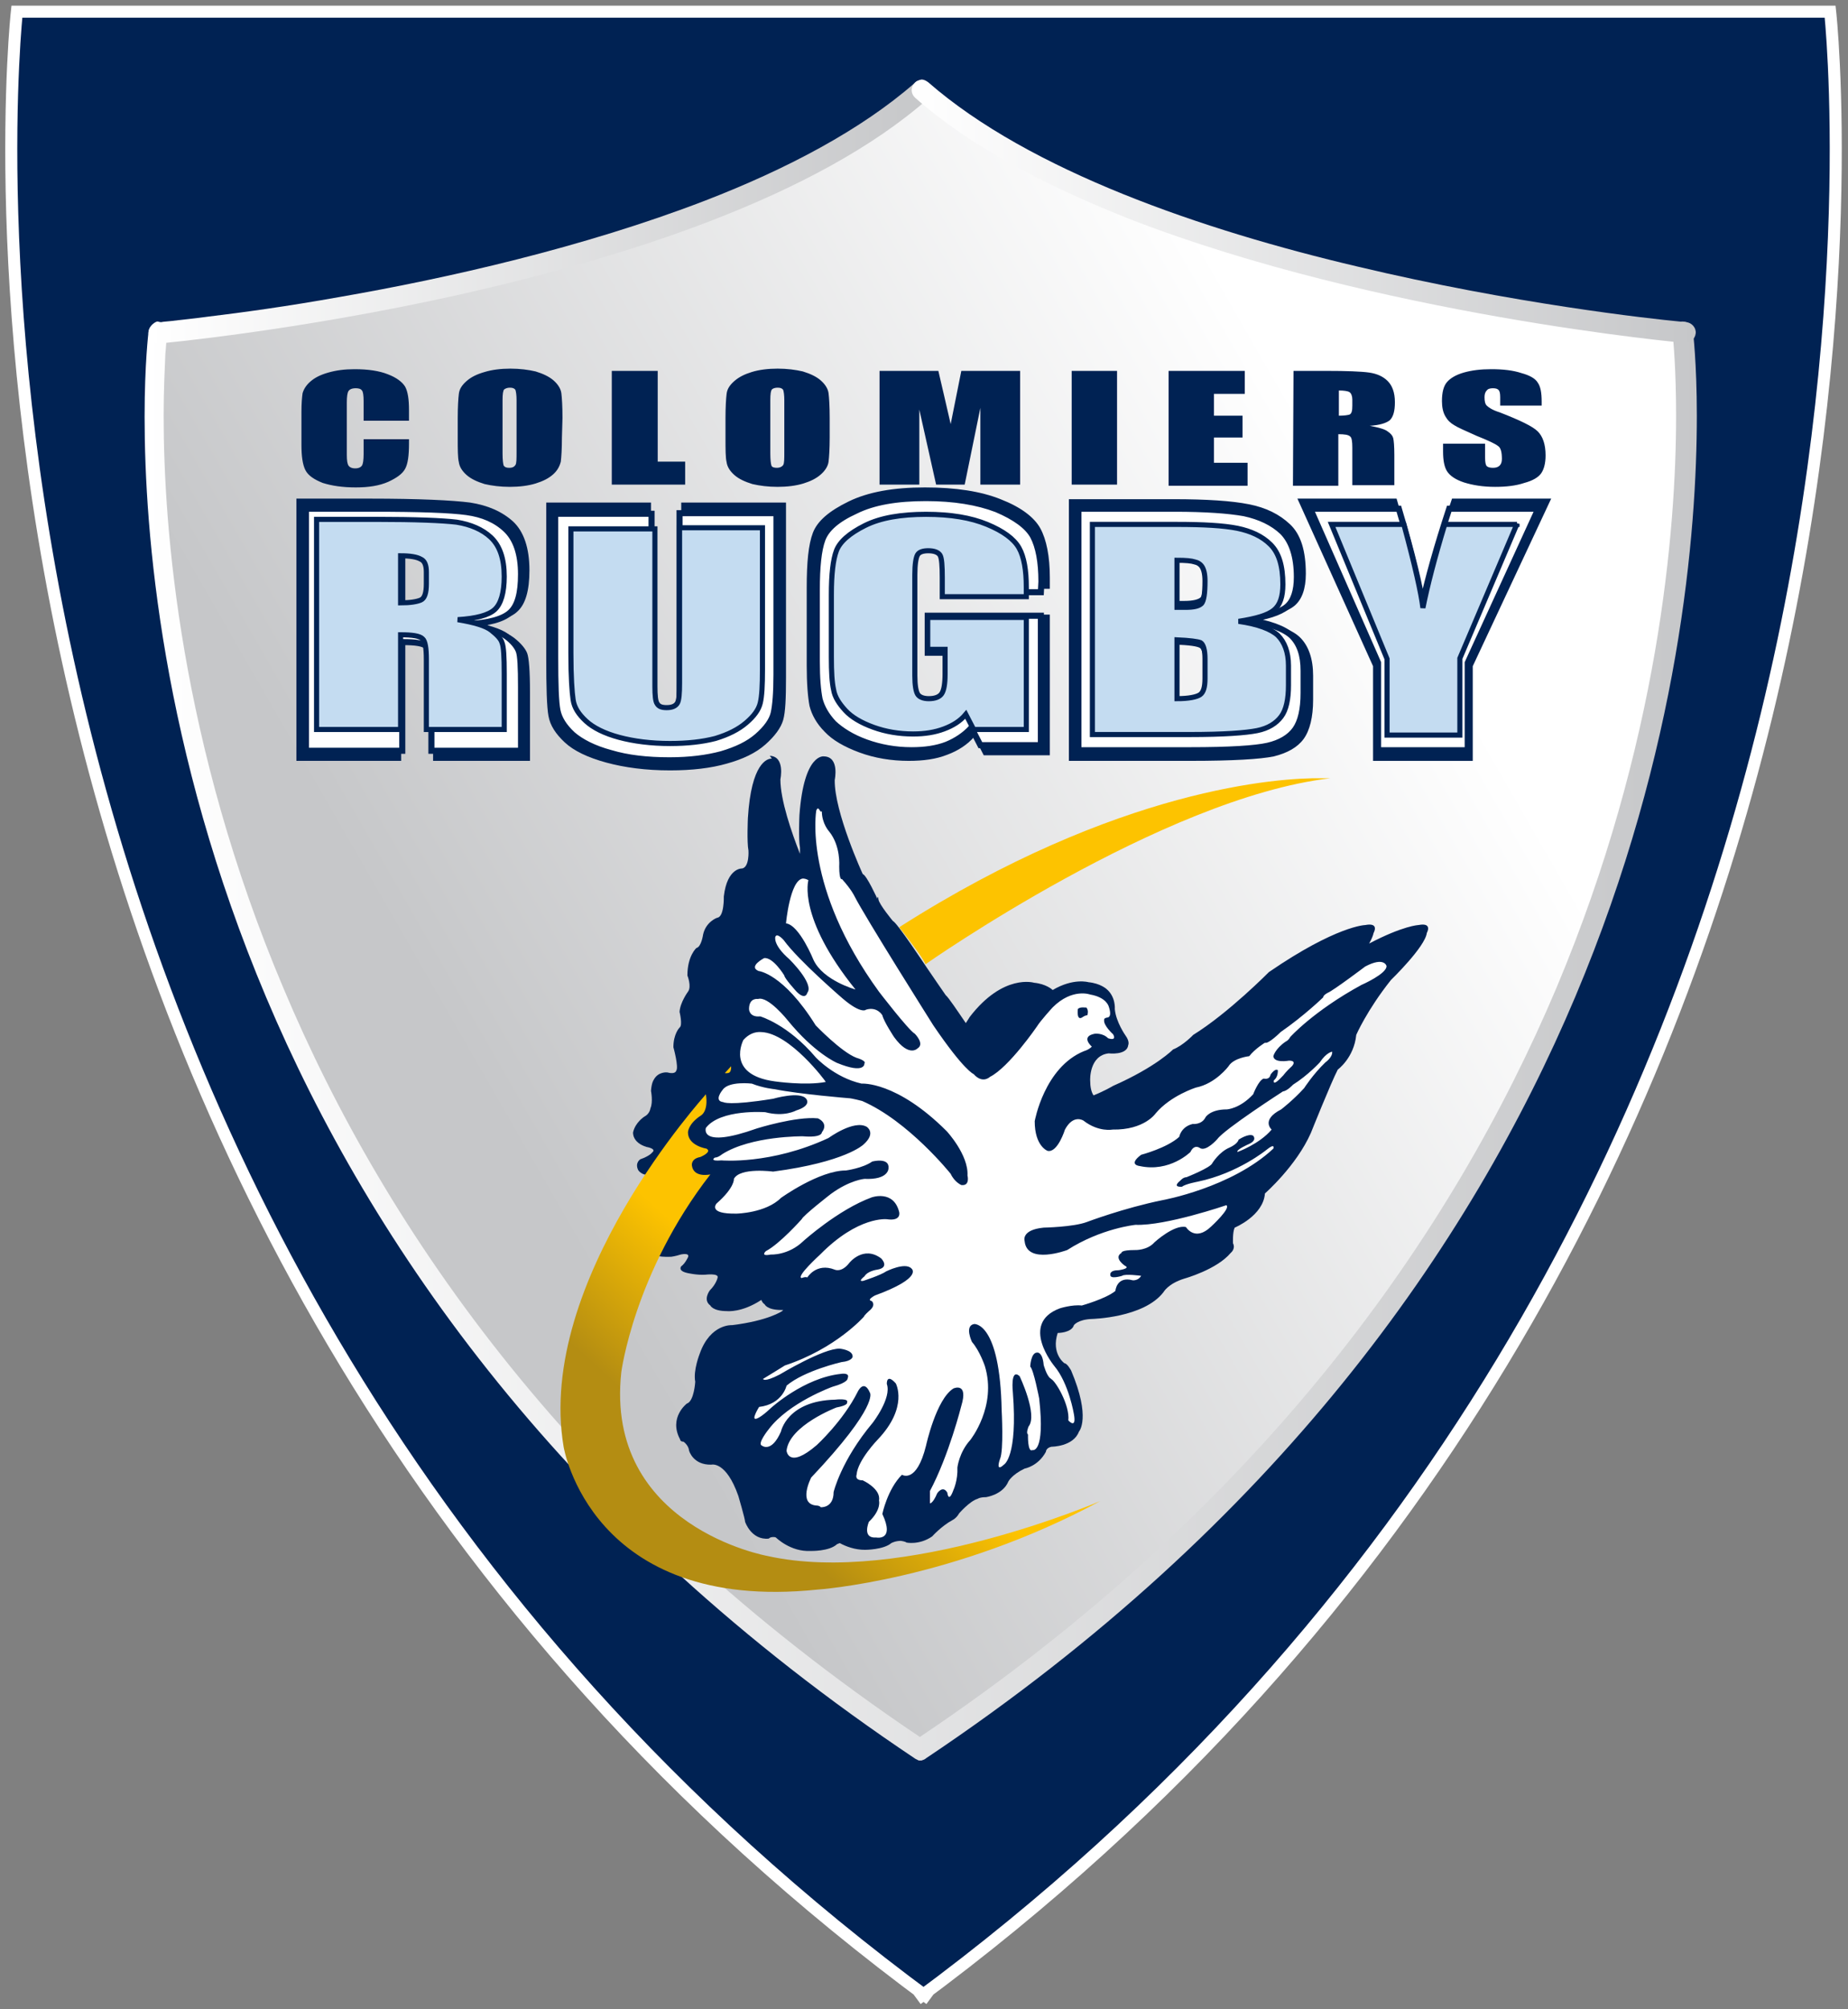 <?xml version="1.0" encoding="utf-8"?>
<!-- Generator: Adobe Illustrator 26.0.2, SVG Export Plug-In . SVG Version: 6.00 Build 0)  -->
<svg version="1.1" id="svg8216" xmlns:svg="http://www.w3.org/2000/svg"
	 xmlns="http://www.w3.org/2000/svg" xmlns:xlink="http://www.w3.org/1999/xlink" x="0px" y="0px" width="329.9px" height="358.6px"
	 viewBox="0 0 329.9 358.6" style="enable-background:new 0 0 329.9 358.6;" xml:space="preserve">
<rect x="0" y="0" width="329.9" height="358.6" fill="#808080" stroke="none"/>
<style type="text/css">
	.st0{fill:#002253;stroke:#FFFFFF;stroke-width:2.149;}
	.st1{fill:url(#path320_00000083785826107243776600000001486555865494922378_);}
	.st2{fill:url(#path340_00000078767017229874418730000010423666995264165772_);}
	.st3{fill:url(#path360_00000048494183100521456840000006327039490729956775_);}
	.st4{fill:url(#path380_00000024710729323542064820000013900460964445407920_);}
	.st5{fill:#002253;}
	.st6{fill:#FFFFFF;}
	.st7{fill:none;stroke:#002253;stroke-width:1.083;}
	.st8{fill:#C4DCF1;}
	.st9{fill:none;stroke:#002253;stroke-width:0.911;}
	.st10{fill:url(#path546_00000172434862902814615750000018096929918369504182_);}
</style>
<g id="layer1" transform="translate(-240.787,-375.812)">
	<path id="path300" class="st0" d="M406.8,732.6c-187-137.8-163-354.7-163-354.7h323.7c0,0,24,216.8-163,354.7"/>
	
		<linearGradient id="path320_00000116211611767804995450000010321470706853425798_" gradientUnits="userSpaceOnUse" x1="100.698" y1="953.185" x2="101.698" y2="953.185" gradientTransform="matrix(-163.379 91.383 91.383 163.379 -70164.5 -164454.469)">
		<stop  offset="0" style="stop-color:#FFFFFF"/>
		<stop  offset="1" style="stop-color:#C6C7C9"/>
	</linearGradient>
	<path id="path320" style="fill:url(#path320_00000116211611767804995450000010321470706853425798_);" d="M403.6,393.6
		c-50.4,35.1-117.5,39.5-117.5,39.5l0,0c-18.4,1.8-16.6,4.9-16.6,4.9l0,0c-4.3,168.3,134.1,249,134.1,249l0,0
		c3.1,1.2,6.1-2.5,6.1-2.5l0,0C553,584.7,541.3,447.2,541.3,447.2l0,0c2.5-13.6-3.1-12.3-3.1-12.3l0,0
		c-83.6-6.8-124.9-36.4-124.9-36.4l0,0c-5.5-4.4-8-5.3-9-5.3l0,0C403.7,393.2,403.6,393.6,403.6,393.6"/>
	
		<linearGradient id="path340_00000178915381752710059940000002946669428648828322_" gradientUnits="userSpaceOnUse" x1="101.292" y1="951.034" x2="102.292" y2="951.034" gradientTransform="matrix(277.519 0 0 -277.519 -27843.801 264492)">
		<stop  offset="0" style="stop-color:#FFFFFF"/>
		<stop  offset="1" style="stop-color:#C6C7C9"/>
	</linearGradient>
	<path id="path340" style="fill:url(#path340_00000178915381752710059940000002946669428648828322_);" d="M267.3,435
		c0,0.1-0.7,5.6-0.7,15.2l0,0c0,20.4,3,59.3,21.7,103.6l0,0c18.7,44.3,53.2,94,115.9,135.9l0,0c0.2,0.1,0.4,0.2,0.6,0.3l0,0
		c0,0,0,0,0.1,0l0,0c0,0,0,0,0,0l0,0c0,0,0,0,0,0l0,0c0,0,0,0,0,0l0,0c0,0,0,0,0,0l0,0c0,0,0.1,0,0.1,0l0,0c0,0,0,0,0,0l0,0
		c0,0,0,0,0,0l0,0c0,0,0,0,0,0l0,0c0,0,0,0,0,0l0,0c0,0,0,0,0,0l0,0c0,0,0,0,0,0l0,0c0,0,0,0,0,0l0,0c0,0,0,0,0,0l0,0c0,0,0,0,0.1,0
		l0,0c0,0,0,0,0,0l0,0c0,0,0,0,0,0l0,0c0,0,0,0,0.1,0l0,0c0,0,0,0,0,0l0,0c0,0,0,0,0,0l0,0c0,0,0,0,0,0l0,0c0,0,0,0,0,0l0,0
		c0,0,0,0,0,0l0,0c0,0,0,0,0,0l0,0c0,0,0,0,0,0l0,0c0,0,0,0,0.1,0l0,0v0c0.3-0.1,0.6-0.2,0.8-0.4l0,0
		c62.7-41.9,97.2-91.6,115.9-135.9l0,0c18.7-44.3,21.7-83.2,21.7-103.7l0,0c0-9.6-0.7-15.1-0.7-15.2l0,0c-0.1-0.9-0.9-1.6-1.8-1.6
		l0,0c-0.1,0-0.2,0-0.2,0l0,0c-1,0.1-1.7,1-1.6,2.1l0,0l0,0.2c0.1,1.1,0.6,6.2,0.6,14.5l0,0c0,20.1-3,58.5-21.4,102.2l0,0
		c-18.4,43.5-52.1,92.3-113.6,133.6l0,0c-61.6-41.4-95.3-90.1-113.6-133.6l0,0c-18.5-43.7-21.4-82.2-21.4-102.2l0,0
		c0-4.7,0.2-8.4,0.3-10.9l0,0c0.1-1.3,0.2-2.2,0.2-2.9l0,0c0-0.3,0.1-0.6,0.1-0.7l0,0l0-0.2c0.1-1-0.6-1.9-1.6-2.1l0,0
		c-0.1,0-0.1,0-0.2,0l0,0C268.2,433.4,267.4,434.1,267.3,435"/>
	
		<linearGradient id="path360_00000067195812946287271270000009010801921426410923_" gradientUnits="userSpaceOnUse" x1="101.788" y1="950.269" x2="102.788" y2="950.269" gradientTransform="matrix(139.931 0 0 -139.931 -13976.027 133385.688)">
		<stop  offset="0" style="stop-color:#FFFFFF"/>
		<stop  offset="1" style="stop-color:#C6C7C9"/>
	</linearGradient>
	<path id="path360" style="fill:url(#path360_00000067195812946287271270000009010801921426410923_);" d="M404.1,390.6
		c-9.6,8.4-22.9,15.4-37.4,21l0,0c-21.8,8.4-46.2,13.9-65.2,17.2l0,0c-9.5,1.7-17.6,2.8-23.4,3.5l0,0c-2.9,0.4-5.2,0.6-6.7,0.8l0,0
		c-0.8,0.1-1.4,0.1-1.8,0.2l0,0c-0.4,0-0.6,0.1-0.6,0.1l0,0c-1,0.1-1.8,1-1.7,2l0,0c0.1,1,1,1.8,2,1.7l0,0c0.1,0,24.3-2.2,53.5-8.7
		l0,0c14.6-3.3,30.5-7.6,45.2-13.3l0,0c14.7-5.7,28.4-12.8,38.5-21.7l0,0c0.8-0.7,0.8-1.8,0.2-2.6l0,0c-0.4-0.4-0.9-0.6-1.4-0.6l0,0
		C404.9,390.1,404.5,390.2,404.1,390.6"/>
	
		<linearGradient id="path380_00000112632929095871256630000000191204419342503578_" gradientUnits="userSpaceOnUse" x1="101.788" y1="950.269" x2="102.788" y2="950.269" gradientTransform="matrix(139.931 0 0 -139.931 -13839.767 133385.688)">
		<stop  offset="0" style="stop-color:#FFFFFF"/>
		<stop  offset="1" style="stop-color:#C6C7C9"/>
	</linearGradient>
	<path id="path380" style="fill:url(#path380_00000112632929095871256630000000191204419342503578_);" d="M404,390.7
		c-0.7,0.8-0.6,1.9,0.2,2.6l0,0c10.1,8.9,23.8,15.9,38.5,21.7l0,0c44.2,17.1,98.7,22,98.8,22l0,0c1,0.1,1.9-0.7,2-1.7l0,0
		c0.1-1-0.7-1.9-1.7-2l0,0c0,0-0.4,0-1.1-0.1l0,0c-5.3-0.5-29.8-3.2-57.5-9.8l0,0c-27.7-6.5-58.6-17.1-76.7-32.9l0,0
		c-0.4-0.3-0.8-0.5-1.2-0.5l0,0C404.8,390.1,404.3,390.3,404,390.7"/>
	<path id="path422" class="st5" d="M516.1,448.2h-7.5v-1.5c0-0.7-0.1-1.1-0.3-1.3c-0.2-0.2-0.5-0.3-1-0.3c-0.5,0-0.9,0.1-1.1,0.4
		c-0.3,0.3-0.4,0.7-0.4,1.2c0,0.7,0.1,1.2,0.4,1.5c0.3,0.3,1,0.8,2.3,1.2c3.6,1.4,5.9,2.5,6.8,3.4c0.9,0.9,1.4,2.3,1.4,4.3
		c0,1.4-0.3,2.5-0.8,3.2c-0.5,0.7-1.5,1.3-3,1.7c-1.5,0.5-3.2,0.7-5.2,0.7c-2.2,0-4-0.3-5.6-0.8c-1.5-0.5-2.5-1.2-3-2
		c-0.5-0.8-0.7-2-0.7-3.5V455h7.5v2.5c0,0.8,0.1,1.3,0.3,1.5c0.2,0.2,0.6,0.3,1.1,0.3c0.5,0,0.9-0.1,1.2-0.4
		c0.3-0.3,0.4-0.7,0.4-1.2c0-1.2-0.2-2-0.7-2.3c-0.5-0.4-1.8-1-3.8-1.8c-2-0.9-3.4-1.5-4-1.9c-0.7-0.4-1.2-0.9-1.6-1.6
		c-0.4-0.7-0.6-1.6-0.6-2.7c0-1.6,0.3-2.7,0.9-3.4c0.6-0.7,1.6-1.3,3-1.7c1.4-0.4,3-0.6,4.9-0.6c2.1,0,3.9,0.2,5.4,0.7
		c1.5,0.4,2.5,1,2.9,1.7c0.5,0.7,0.7,1.8,0.7,3.4V448.2L516.1,448.2z M479.8,445.5v4.5c0.9,0,1.6-0.1,1.9-0.2
		c0.4-0.2,0.5-0.7,0.5-1.6v-1.1c0-0.6-0.2-1.1-0.5-1.3C481.4,445.6,480.7,445.5,479.8,445.5 M471.7,442h5.7c3.8,0,6.4,0.1,7.8,0.3
		c1.4,0.2,2.5,0.7,3.3,1.5c0.8,0.8,1.3,2,1.3,3.8c0,1.6-0.3,2.6-0.9,3.2c-0.6,0.5-1.8,0.9-3.6,1c1.6,0.3,2.7,0.6,3.2,1
		c0.6,0.4,0.9,0.8,1,1.2c0.1,0.4,0.2,1.4,0.2,3v5.4h-7.5v-6.7c0-1.1-0.1-1.8-0.4-2c-0.3-0.3-1-0.4-2.1-0.4v9.2h-8.1L471.7,442
		L471.7,442z M449.4,442h13.6v4.1h-5.5v3.9h5.1v3.9h-5.1v4.5h6v4.1h-14.1V442z M440.2,462.3h-8.1V442h8.1V462.3z M422.9,442v20.3
		h-7.1l0-13.7l-2.8,13.7h-5.1l-3-13.4l0,13.4h-7.1V442h10.5c0.3,1.2,0.6,2.7,1,4.3l1.2,5.2l1.9-9.5H422.9L422.9,442z M380.8,447.2
		c0-0.9-0.1-1.5-0.2-1.8c-0.2-0.3-0.5-0.4-1-0.4c-0.4,0-0.8,0.1-1,0.3c-0.2,0.2-0.3,0.8-0.3,1.9v9.5c0,1.2,0.1,1.9,0.2,2.2
		c0.1,0.3,0.5,0.4,1,0.4c0.5,0,0.9-0.2,1.1-0.5c0.2-0.3,0.2-1.1,0.2-2.3V447.2L380.8,447.2z M388.9,453.9c0,2-0.1,3.5-0.2,4.3
		c-0.1,0.8-0.6,1.6-1.4,2.3c-0.8,0.7-1.8,1.2-3.1,1.6s-2.9,0.6-4.6,0.6c-1.7,0-3.2-0.2-4.5-0.5c-1.3-0.4-2.4-0.9-3.2-1.6
		c-0.8-0.7-1.3-1.5-1.4-2.3c-0.2-0.8-0.2-2.3-0.2-4.4v-3.5c0-2,0.1-3.5,0.2-4.3c0.1-0.9,0.6-1.6,1.4-2.3c0.8-0.7,1.8-1.2,3.1-1.6
		c1.3-0.4,2.9-0.6,4.6-0.6c1.7,0,3.2,0.2,4.5,0.5c1.3,0.4,2.4,0.9,3.2,1.6s1.3,1.5,1.4,2.3s0.2,2.3,0.2,4.4L388.9,453.9L388.9,453.9
		z M358.2,442v16.2h4.9v4.1h-13.1V442H358.2z M333,447.2c0-0.9-0.1-1.5-0.2-1.8c-0.2-0.3-0.5-0.4-1-0.4c-0.4,0-0.7,0.1-1,0.3
		c-0.2,0.2-0.3,0.8-0.3,1.9v9.5c0,1.2,0.1,1.9,0.2,2.2c0.2,0.3,0.5,0.4,1,0.4c0.6,0,0.9-0.2,1.1-0.5c0.2-0.3,0.2-1.1,0.2-2.3V447.2
		L333,447.2z M341.1,453.9c0,2-0.1,3.5-0.2,4.3c-0.2,0.8-0.6,1.6-1.4,2.3c-0.8,0.7-1.8,1.2-3.1,1.6c-1.3,0.4-2.9,0.6-4.6,0.6
		c-1.7,0-3.2-0.2-4.5-0.5c-1.3-0.4-2.4-0.9-3.2-1.6c-0.8-0.7-1.3-1.5-1.4-2.3c-0.2-0.8-0.2-2.3-0.2-4.4v-3.5c0-2,0.1-3.5,0.2-4.3
		c0.1-0.9,0.6-1.6,1.4-2.3c0.8-0.7,1.8-1.2,3.2-1.6c1.3-0.4,2.9-0.6,4.6-0.6c1.7,0,3.2,0.2,4.5,0.5c1.3,0.4,2.4,0.9,3.2,1.6
		c0.8,0.7,1.3,1.5,1.4,2.3s0.2,2.3,0.2,4.4L341.1,453.9L341.1,453.9z M313.8,450.9h-8.1v-3.5c0-1-0.1-1.7-0.3-1.9
		c-0.2-0.3-0.6-0.4-1.1-0.4c-0.7,0-1.1,0.2-1.3,0.5c-0.2,0.3-0.3,1-0.3,2v9.4c0,1,0.1,1.6,0.3,1.9c0.2,0.3,0.6,0.5,1.2,0.5
		c0.6,0,1-0.2,1.2-0.5c0.2-0.3,0.3-1,0.3-2.1v-2.6h8.1v0.8c0,2.1-0.2,3.6-0.7,4.5c-0.5,0.9-1.5,1.6-3,2.3c-1.6,0.7-3.5,1-5.8,1
		c-2.4,0-4.3-0.3-5.9-0.8c-1.5-0.6-2.6-1.3-3.1-2.3c-0.5-1-0.7-2.5-0.7-4.5v-5.9c0-1.5,0.1-2.6,0.2-3.3c0.2-0.7,0.6-1.4,1.4-2.1
		c0.8-0.7,1.8-1.2,3.2-1.6c1.4-0.4,2.9-0.6,4.7-0.6c2.4,0,4.4,0.3,5.9,0.9c1.6,0.6,2.6,1.4,3.1,2.2c0.5,0.9,0.7,2.3,0.7,4.2
		L313.8,450.9L313.8,450.9z"/>
	<path id="path426" class="st5" d="M405.9,462.8c-5.6,0-10.1,0.8-13.6,2.5c-3.5,1.7-5.6,3.5-6.4,5.6s-1.1,5.3-1.1,9.8v13.9
		c0,3.2,0.2,5.6,0.5,7.2c0.4,1.6,1.3,3.2,2.7,4.6c1.4,1.5,3.5,2.7,6.2,3.7c2.7,1,5.7,1.5,8.8,1.5c2.6,0,4.9-0.3,6.9-1.1
		c1.9-0.7,3.6-1.8,4.8-3.2l1.7,3.3h11.8v-25.1h-21.9v7.1h3.8v5.5c0,2.2-0.3,3.6-0.8,4.4c-0.5,0.7-1.4,1.1-2.8,1.1
		c-1.3,0-2.1-0.3-2.5-1c-0.4-0.7-0.6-2-0.6-4.1V476c0-2.4,0.2-3.9,0.6-4.4c0.4-0.6,1.2-0.9,2.4-0.9c1.4,0,2.2,0.4,2.6,1
		c0.4,0.7,0.5,2.4,0.5,5v4.2h18.7v-2c0-3.8-0.6-6.8-1.7-8.8c-1.1-2-3.5-3.8-7.1-5.2C415.9,463.5,411.4,462.8,405.9,462.8z
		 M293.7,464.8v46.8h18.7v-21.1c2.6,0,4.2,0.3,4.8,0.9c0.6,0.6,0.9,2.1,0.9,4.7v15.5h17.3v-12.3c0-3.8-0.2-6.1-0.5-6.9
		c-0.3-0.8-1.1-1.8-2.4-2.8c-1.3-1-3.8-1.8-7.5-2.4c4.1-0.2,6.9-1,8.2-2.3c1.4-1.3,2.1-3.7,2.1-7.3c0-4-1-6.9-2.9-8.7
		c-2-1.8-4.5-2.9-7.7-3.4c-3.1-0.4-9.1-0.7-17.9-0.7H293.7z M431.6,464.8v46.8h21.7c7.5,0,12.5-0.3,14.9-0.8
		c2.4-0.6,4.2-1.6,5.3-3.1c1.1-1.5,1.7-3.9,1.7-7v-4.3c0-3-0.8-5.3-2.3-6.8c-1.5-1.5-4.5-2.5-8.8-3.2c3.9-0.6,6.5-1.4,7.8-2.5
		c1.3-1.1,2-3,2-5.7c0-4.1-0.9-7-2.8-8.8c-1.9-1.8-4.3-3-7.4-3.6c-3-0.6-7.5-0.9-13.4-0.9H431.6z M472.4,464.8l13.5,29.9v16.9h17.8
		v-16.9l14-29.9h-17.7c-2.5,7.3-4.3,13.5-5.3,18.5c-0.4-3.2-1.9-9.3-4.6-18.5H472.4z M338.3,465.5v27.7c0,5.3,0.1,8.8,0.4,10.4
		c0.3,1.7,1.3,3.2,2.9,4.7c1.6,1.5,4.1,2.7,7.4,3.6c3.3,0.9,7.1,1.4,11.4,1.4c3.9,0,7.3-0.4,10.1-1.2c2.9-0.8,5.2-1.9,6.9-3.4
		c1.7-1.5,2.8-3,3.2-4.4s0.5-3.9,0.5-7.5v-31.3h-18.7V500c0,2.3-0.2,3.8-0.5,4.4c-0.3,0.6-1.1,0.9-2.3,0.9c-1,0-1.7-0.3-2.1-0.8
		s-0.5-1.9-0.5-3.9v-35.1L338.3,465.5L338.3,465.5z M312.4,472.8c2.2,0,3.6,0.2,4.5,0.7c0.8,0.5,1.2,1.4,1.2,2.9v2.6
		c0,2.1-0.4,3.3-1.3,3.7c-0.8,0.4-2.3,0.6-4.4,0.6V472.8z M450.3,472.8c1.9,0,3.3,0.1,3.9,0.2c0.7,0.2,1.2,0.5,1.7,1.1
		c0.4,0.6,0.6,1.6,0.6,3.1c0,2.8-0.3,4.5-0.8,5.1c-0.5,0.6-1.7,0.9-3.5,0.9c-0.5,0-1.1,0-1.9,0V472.8L450.3,472.8z M450.3,490.5
		c2.8,0.1,4.6,0.3,5.2,0.7c0.7,0.4,1,1.6,1,3.7v4.3c0,1.9-0.4,3.1-1.1,3.6c-0.7,0.5-2.4,0.8-5.1,0.8V490.5z"/>
	<path id="path510" class="st6" d="M515.4,466.6l-12.6,27.5v15.6h-16v-15.6l-12.1-27.5h15.8c2.5,8.4,3.8,14.1,4.2,17
		c1-4.6,2.6-10.3,4.8-17H515.4z M450.5,490.3v12.1c2.5-0.1,4-0.3,4.7-0.7c0.7-0.4,1-1.5,1-3.3v-4c0-1.8-0.3-3-0.9-3.4
		C454.7,490.6,453.1,490.4,450.5,490.3 M450.5,474v9.6c0.7,0,1.3,0,1.7,0c1.7,0,2.8-0.3,3.3-0.8c0.5-0.5,0.7-2.1,0.7-4.6
		c0-1.4-0.2-2.3-0.6-2.8c-0.4-0.5-0.9-0.9-1.5-1C453.5,474.1,452.3,474,450.5,474 M433.3,466.6h17.2c5.4,0,9.6,0.3,12.4,0.8
		c2.8,0.6,5.1,1.7,6.8,3.3c1.7,1.7,2.6,4.4,2.6,8.1c0,2.5-0.6,4.3-1.8,5.3c-1.2,1-3.6,1.8-7.2,2.3c4,0.6,6.7,1.6,8.1,2.9
		c1.4,1.4,2.1,3.4,2.1,6.2v4c0,2.9-0.5,5.1-1.5,6.5c-1,1.4-2.7,2.4-4.9,2.9c-2.2,0.5-6.8,0.8-13.8,0.8h-20V466.6L433.3,466.6z
		 M426.6,481.5h-17.2v-3.9c0-2.5-0.2-4-0.5-4.6c-0.3-0.6-1.1-0.9-2.4-0.9c-1.1,0-1.8,0.3-2.2,0.8c-0.4,0.5-0.6,1.9-0.6,4.1v20.7
		c0,1.9,0.2,3.2,0.6,3.8c0.4,0.6,1.2,0.9,2.3,0.9c1.3,0,2.1-0.4,2.6-1c0.5-0.7,0.7-2,0.7-4v-5.1h-3.5v-6.6h20.2v23.1h-10.8l-1.6-3.1
		c-1.2,1.3-2.7,2.3-4.4,3c-1.8,0.7-3.9,1-6.3,1c-2.9,0-5.6-0.5-8.1-1.4c-2.5-0.9-4.4-2.1-5.8-3.4c-1.3-1.4-2.1-2.8-2.5-4.3
		c-0.3-1.5-0.5-3.7-0.5-6.7v-12.8c0-4.1,0.3-7.1,1-9c0.7-1.9,2.6-3.6,5.9-5.1c3.2-1.6,7.4-2.3,12.6-2.3c5,0,9.2,0.7,12.6,2
		c3.3,1.4,5.5,3,6.5,4.8c1,1.9,1.5,4.6,1.5,8.1L426.6,481.5L426.6,481.5z M379.4,467.4v28.8c0,3.3-0.2,5.6-0.5,6.9
		c-0.3,1.3-1.3,2.7-2.9,4.1c-1.6,1.4-3.7,2.4-6.4,3.2c-2.6,0.7-5.7,1.1-9.3,1.1c-4,0-7.5-0.4-10.5-1.3c-3-0.8-5.3-2-6.8-3.3
		c-1.5-1.4-2.4-2.8-2.7-4.3c-0.3-1.5-0.4-4.7-0.4-9.6v-25.5h17.2v32.3c0,1.9,0.2,3.1,0.5,3.6c0.3,0.5,1,0.8,1.9,0.8
		c1.1,0,1.8-0.3,2.1-0.9c0.3-0.6,0.5-1.9,0.5-4.1v-31.8H379.4L379.4,467.4z M312.6,474v9.6c1.9,0,3.3-0.2,4.1-0.5
		c0.8-0.3,1.2-1.5,1.2-3.4v-2.4c0-1.4-0.4-2.3-1.1-2.7C315.9,474.2,314.6,474,312.6,474 M295.4,466.6h12.2c8.1,0,13.6,0.2,16.5,0.6
		c2.9,0.4,5.2,1.4,7,3.1c1.8,1.7,2.7,4.4,2.7,8c0,3.4-0.6,5.6-1.9,6.8c-1.3,1.2-3.8,1.9-7.6,2.1c3.4,0.6,5.7,1.3,6.9,2.2
		c1.2,0.9,1.9,1.8,2.2,2.6c0.3,0.8,0.4,2.9,0.4,6.4v11.4h-16v-14.3c0-2.3-0.3-3.7-0.8-4.3c-0.6-0.6-2-0.8-4.4-0.8v19.4h-17.2V466.6z
		"/>
	<path id="path514" class="st7" d="M515.4,466.6l-12.6,27.5v15.6h-16v-15.6l-12.1-27.5h15.8c2.5,8.4,3.8,14.1,4.2,17
		c1-4.6,2.6-10.3,4.8-17H515.4z M450.5,490.3v12.1c2.5-0.1,4-0.3,4.7-0.7c0.7-0.4,1-1.5,1-3.3v-4c0-1.8-0.3-3-0.9-3.4
		C454.7,490.6,453.1,490.4,450.5,490.3z M450.5,474v9.6c0.7,0,1.3,0,1.7,0c1.7,0,2.8-0.3,3.3-0.8c0.5-0.5,0.7-2.1,0.7-4.6
		c0-1.4-0.2-2.3-0.6-2.8c-0.4-0.5-0.9-0.9-1.5-1C453.5,474.1,452.3,474,450.5,474L450.5,474z M433.3,466.6h17.2
		c5.4,0,9.6,0.3,12.4,0.8c2.8,0.6,5.1,1.7,6.8,3.3c1.7,1.7,2.6,4.4,2.6,8.1c0,2.5-0.6,4.3-1.8,5.3c-1.2,1-3.6,1.8-7.2,2.3
		c4,0.6,6.7,1.6,8.1,2.9c1.4,1.4,2.1,3.4,2.1,6.2v4c0,2.9-0.5,5.1-1.5,6.5c-1,1.4-2.7,2.4-4.9,2.9c-2.2,0.5-6.8,0.8-13.8,0.8h-20
		V466.6L433.3,466.6z M426.6,481.5h-17.2v-3.9c0-2.5-0.2-4-0.5-4.6c-0.3-0.6-1.1-0.9-2.4-0.9c-1.1,0-1.8,0.3-2.2,0.8
		c-0.4,0.5-0.6,1.9-0.6,4.1v20.7c0,1.9,0.2,3.2,0.6,3.8c0.4,0.6,1.2,0.9,2.3,0.9c1.3,0,2.1-0.4,2.6-1c0.5-0.7,0.7-2,0.7-4v-5.1h-3.5
		v-6.6h20.2v23.1h-10.8l-1.6-3.1c-1.2,1.3-2.7,2.3-4.4,3c-1.8,0.7-3.9,1-6.3,1c-2.9,0-5.6-0.5-8.1-1.4c-2.5-0.9-4.4-2.1-5.8-3.4
		c-1.3-1.4-2.1-2.8-2.5-4.3c-0.3-1.5-0.5-3.7-0.5-6.7v-12.8c0-4.1,0.3-7.1,1-9c0.7-1.9,2.6-3.6,5.9-5.1c3.2-1.6,7.4-2.3,12.6-2.3
		c5,0,9.2,0.7,12.6,2c3.3,1.4,5.5,3,6.5,4.8c1,1.9,1.5,4.6,1.5,8.1L426.6,481.5L426.6,481.5z M379.4,467.4v28.8
		c0,3.3-0.2,5.6-0.5,6.9c-0.3,1.3-1.3,2.7-2.9,4.1c-1.6,1.4-3.7,2.4-6.4,3.2c-2.6,0.7-5.7,1.1-9.3,1.1c-4,0-7.5-0.4-10.5-1.3
		c-3-0.8-5.3-2-6.8-3.3c-1.5-1.4-2.4-2.8-2.7-4.3c-0.3-1.5-0.4-4.7-0.4-9.6v-25.5h17.2v32.3c0,1.9,0.2,3.1,0.5,3.6
		c0.3,0.5,1,0.8,1.9,0.8c1.1,0,1.8-0.3,2.1-0.9c0.3-0.6,0.5-1.9,0.5-4.1v-31.8H379.4L379.4,467.4z M312.6,474v9.6
		c1.9,0,3.3-0.2,4.1-0.5c0.8-0.3,1.2-1.5,1.2-3.4v-2.4c0-1.4-0.4-2.3-1.1-2.7C315.9,474.2,314.6,474,312.6,474L312.6,474z
		 M295.4,466.6h12.2c8.1,0,13.6,0.2,16.5,0.6c2.9,0.4,5.2,1.4,7,3.1c1.8,1.7,2.7,4.4,2.7,8c0,3.4-0.6,5.6-1.9,6.8
		c-1.3,1.2-3.8,1.9-7.6,2.1c3.4,0.6,5.7,1.3,6.9,2.2c1.2,0.9,1.9,1.8,2.2,2.6c0.3,0.8,0.4,2.9,0.4,6.4v11.4h-16v-14.3
		c0-2.3-0.3-3.7-0.8-4.3c-0.6-0.6-2-0.8-4.4-0.8v19.4h-17.2V466.6z"/>
	<path id="path518" class="st8" d="M511.6,469.3l-10.2,24V507h-13v-13.6l-9.9-24h12.9c2,7.4,3.1,12.3,3.4,14.9c0.8-4,2.1-9,3.9-14.9
		H511.6z M450.9,490v10.5c2.1,0,3.5-0.3,4.1-0.7c0.6-0.4,0.9-1.3,0.9-2.9v-3.5c0-1.6-0.3-2.6-0.8-2.9
		C454.6,490.3,453.2,490.1,450.9,490 M450.9,475.8v8.4c0.7,0,1.2,0,1.5,0c1.5,0,2.4-0.2,2.9-0.7c0.4-0.5,0.6-1.8,0.6-4
		c0-1.2-0.2-2-0.5-2.5c-0.3-0.5-0.8-0.8-1.3-0.9C453.5,475.9,452.5,475.8,450.9,475.8 M435.9,469.4h15c4.7,0,8.3,0.2,10.8,0.7
		c2.4,0.5,4.4,1.4,5.9,2.9c1.5,1.5,2.2,3.8,2.2,7.1c0,2.2-0.5,3.7-1.6,4.6c-1.1,0.9-3.1,1.5-6.3,2c3.5,0.5,5.8,1.4,7,2.5
		c1.2,1.2,1.9,3,1.9,5.4v3.5c0,2.5-0.4,4.4-1.3,5.6c-0.9,1.2-2.3,2.1-4.3,2.5c-2,0.4-5.9,0.7-12,0.7h-17.4V469.4L435.9,469.4z
		 M424,482.3h-15v-3.4c0-2.1-0.1-3.5-0.4-4c-0.3-0.5-1-0.8-2.1-0.8c-0.9,0-1.6,0.2-1.9,0.7c-0.3,0.5-0.5,1.7-0.5,3.6v18
		c0,1.7,0.2,2.8,0.5,3.3c0.3,0.5,1,0.8,2,0.8c1.1,0,1.9-0.3,2.3-0.9c0.4-0.6,0.6-1.8,0.6-3.5v-4.4h-3.1v-5.7H424V506h-9.4l-1.4-2.7
		c-1,1.2-2.3,2-3.9,2.6c-1.6,0.6-3.4,0.9-5.5,0.9c-2.5,0-4.9-0.4-7.1-1.2c-2.2-0.8-3.9-1.8-5-3c-1.1-1.2-1.9-2.4-2.1-3.7
		c-0.3-1.3-0.4-3.2-0.4-5.8v-11.2c0-3.6,0.3-6.2,0.9-7.8c0.6-1.6,2.3-3.1,5.1-4.5c2.8-1.4,6.5-2,10.9-2c4.4,0,8,0.6,10.9,1.8
		c2.9,1.2,4.8,2.6,5.7,4.2c0.9,1.6,1.3,4,1.3,7L424,482.3L424,482.3z M376.9,470.2v25.1c0,2.8-0.1,4.8-0.4,6s-1.1,2.3-2.5,3.5
		c-1.4,1.2-3.2,2.1-5.5,2.8c-2.3,0.6-5,0.9-8.1,0.9c-3.4,0-6.5-0.4-9.1-1.1s-4.6-1.7-5.9-2.9c-1.3-1.2-2.1-2.4-2.3-3.8
		c-0.2-1.3-0.4-4.1-0.4-8.3v-22.2h15v28.1c0,1.6,0.1,2.7,0.4,3.1c0.3,0.5,0.8,0.7,1.7,0.7c1,0,1.6-0.3,1.9-0.8
		c0.3-0.5,0.4-1.7,0.4-3.6v-27.7H376.9z M312.3,475v8.4c1.7,0,2.9-0.2,3.6-0.5c0.7-0.3,1-1.3,1-2.9v-2.1c0-1.2-0.3-2-1-2.3
		C315.2,475.2,314,475,312.3,475 M297.3,468.5h10.6c7.1,0,11.9,0.2,14.4,0.5c2.5,0.4,4.6,1.3,6.1,2.7c1.6,1.5,2.4,3.8,2.4,7
		c0,2.9-0.6,4.9-1.7,5.9c-1.1,1-3.3,1.6-6.6,1.8c3,0.5,5,1.1,6,1.9c1,0.8,1.7,1.5,1.9,2.2c0.3,0.7,0.4,2.5,0.4,5.6v9.9h-13.9v-12.5
		c0-2-0.2-3.3-0.7-3.7c-0.5-0.5-1.8-0.7-3.9-0.7v16.9h-15L297.3,468.5L297.3,468.5z"/>
	<path id="path522" class="st9" d="M511.6,469.3l-10.2,24V507h-13v-13.6l-9.9-24h12.9c2,7.4,3.1,12.3,3.4,14.9c0.8-4,2.1-9,3.9-14.9
		H511.6z M450.9,490v10.5c2.1,0,3.5-0.3,4.1-0.7c0.6-0.4,0.9-1.3,0.9-2.9v-3.5c0-1.6-0.3-2.6-0.8-2.9
		C454.6,490.3,453.2,490.1,450.9,490z M450.9,475.8v8.4c0.7,0,1.2,0,1.5,0c1.5,0,2.4-0.2,2.9-0.7c0.4-0.5,0.6-1.8,0.6-4
		c0-1.2-0.2-2-0.5-2.5c-0.3-0.5-0.8-0.8-1.3-0.9C453.5,475.9,452.5,475.8,450.9,475.8L450.9,475.8z M435.9,469.4h15
		c4.7,0,8.3,0.2,10.8,0.7c2.4,0.5,4.4,1.4,5.9,2.9c1.5,1.5,2.2,3.8,2.2,7.1c0,2.2-0.5,3.7-1.6,4.6c-1.1,0.9-3.1,1.5-6.3,2
		c3.5,0.5,5.8,1.4,7,2.5c1.2,1.2,1.9,3,1.9,5.4v3.5c0,2.5-0.4,4.4-1.3,5.6c-0.9,1.2-2.3,2.1-4.3,2.5c-2,0.4-5.9,0.7-12,0.7h-17.4
		V469.4L435.9,469.4z M424,482.3h-15v-3.4c0-2.1-0.1-3.5-0.4-4c-0.3-0.5-1-0.8-2.1-0.8c-0.9,0-1.6,0.2-1.9,0.7
		c-0.3,0.5-0.5,1.7-0.5,3.6v18c0,1.7,0.2,2.8,0.5,3.3c0.3,0.5,1,0.8,2,0.8c1.1,0,1.9-0.3,2.3-0.9c0.4-0.6,0.6-1.8,0.6-3.5v-4.4h-3.1
		v-5.7H424V506h-9.4l-1.4-2.7c-1,1.2-2.3,2-3.9,2.6c-1.6,0.6-3.4,0.9-5.5,0.9c-2.5,0-4.9-0.4-7.1-1.2c-2.2-0.8-3.9-1.8-5-3
		c-1.1-1.2-1.9-2.4-2.1-3.7c-0.3-1.3-0.4-3.2-0.4-5.8v-11.2c0-3.6,0.3-6.2,0.9-7.8c0.6-1.6,2.3-3.1,5.1-4.5c2.8-1.4,6.5-2,10.9-2
		c4.4,0,8,0.6,10.9,1.8c2.9,1.2,4.8,2.6,5.7,4.2c0.9,1.6,1.3,4,1.3,7L424,482.3L424,482.3z M376.9,470.2v25.1c0,2.8-0.1,4.8-0.4,6
		s-1.1,2.3-2.5,3.5c-1.4,1.2-3.2,2.1-5.5,2.8c-2.3,0.6-5,0.9-8.1,0.9c-3.4,0-6.5-0.4-9.1-1.1s-4.6-1.7-5.9-2.9
		c-1.3-1.2-2.1-2.4-2.3-3.8c-0.2-1.3-0.4-4.1-0.4-8.3v-22.2h15v28.1c0,1.6,0.1,2.7,0.4,3.1c0.3,0.5,0.8,0.7,1.7,0.7
		c1,0,1.6-0.3,1.9-0.8c0.3-0.5,0.4-1.7,0.4-3.6v-27.7H376.9z M312.3,475v8.4c1.7,0,2.9-0.2,3.6-0.5c0.7-0.3,1-1.3,1-2.9v-2.1
		c0-1.2-0.3-2-1-2.3C315.2,475.2,314,475,312.3,475L312.3,475z M297.3,468.5h10.6c7.1,0,11.9,0.2,14.4,0.5c2.5,0.4,4.6,1.3,6.1,2.7
		c1.6,1.5,2.4,3.8,2.4,7c0,2.9-0.6,4.9-1.7,5.9c-1.1,1-3.3,1.6-6.6,1.8c3,0.5,5,1.1,6,1.9c1,0.8,1.7,1.5,1.9,2.2
		c0.3,0.7,0.4,2.5,0.4,5.6v9.9h-13.9v-12.5c0-2-0.2-3.3-0.7-3.7c-0.5-0.5-1.8-0.7-3.9-0.7v16.9h-15L297.3,468.5L297.3,468.5z"/>
	<path id="path526" class="st5" d="M378.5,511.2c-0.7,0-3.6,0.7-4.2,10.6c0,0-0.2,4.3,0.1,5.8c0,0,0.2,2.9-1.1,3.2
		c0,0-2.7-0.2-3.3,5c0,0,0.1,3.7-1.2,3.8c0,0-2,0.7-2.5,3c0,0-0.3,2.2-1.2,2.4c0,0-1.6,1.4-1.6,4.9c0,0,0.8,2,0.1,2.9
		c0,0-1.4,1.9-1.5,3.6c0,0,0.6,2.4,0,2.8c0,0-1.1,1.1-1.1,3.5c0,0,1,3.6,0.5,4.2c0,0-0.1,0.7-1.6,0.3c0,0-1.6-0.2-2.4,1.3
		c0,0-0.4,0.5-0.5,2c0,0,0.4,2-0.1,3.1c0,0-0.1,1-1.1,1.5c0,0-1.6,1-2,2.8c0,0-0.2,1.8,2.4,2.6c0,0,1.9,0.3,1,1c0,0-0.4,0.6-2.1,1.2
		c0,0-1,0.6-0.4,1.9c0,0,0.7,1.3,2.8,0.8c0,0,1.9,0,1.3,1.2c0,0-0.7,1-1.3,1.3c0,0-2.3,1.9-2.2,3.8c0,0,0.2,1.8,1.9,2.1
		c0,0,1.5,0.4,1.5,1.1c0,0-0.2,0.8-1.2,1.3c0,0-1.4,1-1.5,2c0,0-0.3,2.1,4.6,1.9c0,0,0.8-0.1,1.7-0.4c0,0,1.7-0.4,1.3,0.5
		c0,0-0.5,1.1-1.2,1.6c0,0-0.7,0.8,1.1,1.2c0,0,1.7,0.4,3.2,0.3c0,0,2.4-0.3,2.2,0.5c0,0-0.2,1.1-1.4,2.3c0,0-1.3,1.7,0.1,2.7
		c0,0,0.4,1,3,1c0,0,2.6,0.3,6.1-2c0.1,0.3,0.3,0.6,0.6,0.8c0,0,0.4,1,3,1c0,0,0.2,0,0.3,0c-0.1,0.1-0.1,0.1-0.2,0.2
		c0,0-2.4,1.7-8.9,2.5c0,0-3.9-0.3-5.8,5.1c0,0-1.2,3-0.8,5c0,0-0.2,3.5-1.5,3.9c0,0-3.3,2.5-1.2,6.4c0,0,0,0.4,0.6,0.4
		c0,0,0.9,0.6,1,1.6c0,0,0.7,2.6,4,2.5c0,0,2.6-0.7,4.8,5.6c0,0,1.2,4.1,1.2,4.6c0,0,1.1,3.3,4.2,3l0.3-0.2c0,0,0.6-0.2,1,0
		c0,0,2.6,2.6,6.2,2.4c0,0,3.3,0.1,4.7-1.2c0,0,0.2-0.1,0.5-0.2c0,0,0,0,0,0c1.1,0.6,2.7,1.2,4.5,1.2c0,0,3.3,0,4.7-1.2
		c0,0,0.7-0.4,1.7-0.4c0,0,0.8,0.1,1,0.3c0,0,2.3,0.5,4.6-1.1c0,0,1.6-1.8,3.6-2.9c0,0,0.7-0.3,1.2-1.2c0,0,1.9-2.2,3.3-2.6
		c0,0,0.4-0.3,1.5-0.3c0,0,3-0.4,4-2.8c0,0,0.6-1.2,2.9-2.3c0,0,2.4-0.4,3.8-3c0,0,0-0.7,1-0.9c0,0,3.9,0,4.9-2.7
		c0,0,2.2-2.4-1.4-10.9c0,0-0.7-1.3-1.2-1.3c0,0-2.4-1.7-1.2-5.4c0,0,2.5,0,2.9-1.4c0,0,0.7-1,3.2-1.1c0,0,9.3-0.2,12.8-4.8
		c0,0,0.8-1.5,3.7-2.4c0,0,5.8-1.6,8.3-4.6c0,0,0.9-0.7,0.4-1.7c0,0-0.1-2,0.3-2.8c0,0,5.1-2.1,5.4-6.1c0,0,5.6-4.9,8.2-10.8
		c0,0,3.6-9,4.8-11.3c0,0,2.9-2.1,3.3-6.2c0,0,1.9-4.4,6.2-9.8c0,0,6.1-5.9,6.4-8.4c0,0,1.1-1.9-1.5-1.4c0,0-2.7,0.1-8.8,3.3
		c0.4-0.7,0.7-1.4,0.8-1.9c0,0,1.1-1.9-1.5-1.4c0,0-5.1,0.1-17.2,8.4c0,0-7.2,7.3-13.5,11.2c0,0-1.8,1.9-3.6,2.6c0,0-3,3.1-10.7,6.5
		c0,0-1.5,0.9-3.5,1.7c-0.4-0.6-0.6-1.5-0.6-2.7c0,0-0.2-4.4,3.3-4.8c0,0,3.3,0.4,3.5-1.5c0,0,0.3-0.6-0.5-1.7c0,0-1.7-2.4-1.9-4.7
		c0,0,0.2-2.2-1.5-3.6c0,0-1.1-1-3.2-1.2c0,0-2.7-0.8-6.4,1.4c0,0-0.1-0.1-0.1-0.1c0,0-1.1-1-3.2-1.2c0,0-5.5-1.7-11.5,6.1
		c0,0-0.3,0.5-0.7,1.1c-1.5-2.2-3.1-4.6-3.6-5c0,0-2.9-4.2-3.5-5.1c0,0-5.3-8-5.9-8.1c0,0-2.5-3-2.6-3.9c-0.1-0.9-0.2-0.1-0.2-0.1
		s-1.9-4.2-2.6-4.4c0,0-5.1-11.1-5-16.8c0,0,0.9-4.1-1.9-4.2c0,0-3.6-0.7-4.4,10.5c0,0-0.2,4.3,0.1,5.8c0,0,0,0.5,0,1.1
		c-1.5-3.8-3.5-9.6-3.5-13.3c0,0,0.9-4.1-1.9-4.2C378.6,511.2,378.6,511.2,378.5,511.2L378.5,511.2z"/>
	
		<linearGradient id="path546_00000038392448402975054480000015486836712416125329_" gradientUnits="userSpaceOnUse" x1="103.121" y1="960.573" x2="104.121" y2="960.573" gradientTransform="matrix(-19.048 21.053 21.053 19.048 -17868.287 -19847.463)">
		<stop  offset="0" style="stop-color:#FDC300"/>
		<stop  offset="1" style="stop-color:#B48D12"/>
	</linearGradient>
	<path id="path546" style="fill:url(#path546_00000038392448402975054480000015486836712416125329_);" d="M401.3,541.3
		c0,0,4.3,5.4,4.7,6.6l0,0c0,0,42.3-29.7,72.3-33.2l0,0c0,0-0.6,0-1.7,0l0,0C469.4,514.6,440.5,516.3,401.3,541.3 M370.2,567.3
		c0.1,0.1,0.6,0,0.6,0l0,0c0.6-0.1,0.5-1.2,0.5-1.2l0,0C371.2,566.2,370.2,567.3,370.2,567.3 M341.4,634c0,0,4.8,29.7,45.3,25.5l0,0
		c0,0,24.2-1.6,50.5-15.8l0,0c0,0-35.2,15.2-59.4,9.8l0,0c0,0-29.1-5.2-26.1-32.8l0,0c0,0,2.3-17.8,15.9-35.3l0,0c0,0-3,0.7-3.3-1.6
		l0,0c0,0-0.2-1.2,1.5-1.5l0,0c0,0,2.2-0.9,1.1-1.5l0,0c0,0-3.3-0.5-3.3-2.9l0,0c0,0,0-1.5,2.3-3l0,0c0,0,1.4-0.7,0.9-3.8l0,0
		C366.8,571.2,336.4,604.3,341.4,634"/>
	<path id="path562" class="st6" d="M386.8,520.1c-0.1,0-0.2,0.1-0.3,0.4c0,0-2.4,13.6,11.2,32.3c0,0,5.3,6.9,6.4,7.5
		c0,0,1.8,1.8,0.5,2.6c0,0-1.5,1.7-4.2-2c0,0-1.8-2.7-2.1-3.9c0,0-0.9-1.6-2.9-1c0,0-0.8,0.9-4.2-2c0,0-7.9-6.8-10.5-10.4
		c0,0-1.2-1.4-1.5-0.6c0,0-0.5,1.4,2.5,4c0,0,4.5,4.4,3.2,6c0,0-0.3,1.4-1.9-0.2c0,0-2.2-2.4-2.2-2.9c0,0-2-3.3-3.6-3.1
		c0,0-2.9,1.5-1,2.3c0,0,4.4,0.4,10.2,9.7c0,0,4.6,4.8,7.3,5.8c0,0,1.8,0.5,1.4,1c0,0,0.2,2-4.9-0.1c0,0-4-1.7-8.8-7.6
		c0,0-3.5-4.4-5.3-3.8c0,0-1.6-0.3-1.6,1.8c0,0,0,1.5,2,1.3c0,0,4.9,1.4,9.9,7.3c0,0,3.3,3.6,8.2,4.7c0,0,6.2-0.5,15.2,8.5
		c0,0,3.9,4.2,3.7,7.9c0,0,0.5,1.9-1.1,1.7c0,0-1.2-0.5-1.9-2c0,0-7.5-9.4-15.8-13c0,0-1.9-0.5-2.4-0.5c0,0-8.7-0.7-13.2-1.6
		c0,0-2.1-0.2-4.1-1c0,0-4.1-0.5-5.2,1.1c0,0-1.7,2,0.1,2.2c0,0,0.9,0.7,8.9-0.6c0,0,4.8-1.4,5.9,0c0,0,1.1,1.2-1.8,2.1
		c0,0-2.1,1.2-5.5,0.3c0,0-8-0.6-10.6,2.8c0,0-1.3,3.8,9.1,0.1c0,0,7-2.2,10.9-1.8c0,0,2,0.8,0.7,2.5c0,0,0.1,1-3.4,0.7
		c0,0-9.2-0.1-14.4,3.2c0,0-0.7,0.6-1.3,0.6c0,0-1.1,0.7,1.2,0.5c0,0,8.8,0.8,19.1-4c0,0,4.5-3.3,6.8-2c0,0,1.8,1.1-0.6,3.2
		c0,0-3.2,3.1-16.1,4.8c0,0-5.9-0.8-7,1.3c0,0,0.2,1.5-3.1,4.4c0,0-1.7,1.9,3.6,1.8c0,0,5.2-0.1,7.9-2.8c0,0,6.8-4.9,11.6-4.9
		c0,0,3-0.4,4.7-1.6c0,0,3.1-0.8,2.9,1.2c0,0,0.1,2.1-4.3,1.9c0,0-2.6,0.2-6,2.7c0,0-4.9,3.8-5.2,4.5c0,0-3.9,4.4-6.4,5.7
		c0,0-1.1,1,0.9,0.6c0,0,3.1,0.2,5.8-2.4c0,0,6.2-5.6,12.2-7.8c0,0,3.9-1.4,4.9,2.6c0,0,0.5,1.7-2.2,1.3c0,0-5.1-0.6-11.9,6.3
		c0,0-4.4,4-3.3,4.2c0,0,0.7-0.3,1-0.1c0,0,1.6-2.7,4.9-1.4c0,0,1.2,0.6,2.6-1.2c0,0,2.5-3.2,5.7-0.8c0,0,1.6,1.6-0.7,2
		c0,0-1.7,0.2-2.3,1.2c0,0-1.3,1-0.2,0.8c0,0,3.1-1,4.1-1.7c0,0,3.4-1.7,4.5-0.5c0,0,2.2,1.6-6.5,4.8c0,0-1.6,0.8-0.6,1
		c0,0,0.9,0.7-0.5,1.8c0,0-0.8,0.7-0.9,1c0,0-5,5.7-14.1,8.7c0,0-2.4,1.5-3.9,2.4c0,0,0.1,0.7,3-0.8c0,0,7.8-4.7,10.7-4.6
		c0,0,2.3,0.2,2.3,1.4c0,0,0,0.8-2,1c0,0-6.6,1.5-9.8,4.2c0,0-0.7,3.3-4.9,3.8c0,0-1.5,2.4-0.5,2.1c0,0,0.7-0.1,2.6-1.9
		c0,0,5.9-5.4,12.5-6.1c0,0,1.7-0.3,1.2,0.8c0,0,0.2,0.7-2.7,1.5c0,0-7.8,2.8-11.4,7.6c0,0-2.1,2.6-1.2,2.9c0,0,1.7,1.4,3.4-2.5
		c0,0,1.1-5.5,9.7-5.7c0,0,2.5-0.3,2.1,0.5c0,0,0.3,0.5-1.9,0.9c0,0-8.4,3.2-8.9,7.7c0,0,0.3,3.4,5.4-1c0,0,4.7-4.3,7.3-9.5
		c0,0,1.1-2.4,2.2,0.2c0,0,1.6,2.3-10.5,15.1c0,0-2.5,4.8,1,5c0,0,0.5,0,0.7,0.3c0,0,2.3,0.2,2.3-2.7c0,0,1.3-5.6,7-12.4
		c0,0,3.4-4.4,2.5-6.9c0,0-0.1-2,1.6-0.1c0,0,2.3,4.2-3.2,10c0,0-3.6,3.7-3.8,6.3c0,0-0.4,1,1.1,1c0,0,3.3,1.5,2.9,3.6
		c0,0,0.5,1.6-1.8,3.8c0,0-1.3,3,1.3,2.8c0,0,3.4,0.7,1.1-4.2c0,0,0.9-4.4,3.5-7c0,0,2.6,1.7,4.3-5.2c0,0,1.8-8.3,4.9-10.2
		c0,0,2.7-1.2,1.4,3.1c0,0-2.2,8.8-5.6,15.2v2.2c0,0,0.5,0.1,1.3-1.8c0,0,1-1.5,1.8-0.1c0,0,0.2,2,1.1-0.5c0,0,0.8-1.7,0.7-4
		c0,0,0.3-2.7,2.3-4.9c0,0,4.8-6,2.6-13.2c0,0-0.9-2.7-2.3-4.3c0,0-1.4-2.9,0.4-3.2c0,0,4.6-0.4,4.9,15.4c0,0,0.4,7.2-0.3,8.7
		c0,0-0.9,2.5,0.7,1c0,0,2.5-1.3,1.6-12.9c0,0-0.5-4.4,1.2-2.9c0,0,3.3,6.9,1.6,9c0,0-0.5,1.2-0.1,1.4c0,0-0.1,3.3,0.8,2.8
		c0,0,2.3,0.7,1.2-9.2c0,0-1-5.2-1.6-5.7c0,0,0.1-2.6,1.3-2.5c0,0,0.9-0.1,1.1,2.2c0,0,0.5,1.9,1.2,2.4c0,0,0.1,0,0.1,0.1
		c0.8,0.3,3.4,4.7,3.1,7.4c0,0,1.5,1.7,1-1.1c0,0-0.9-5.5-3.5-8.6c0,0-6.3-7.6,1-10.3c0,0,2.2-0.7,3.9-0.5c0,0,4.3-1.2,6-2.6
		c0,0,0.2-2.7,3.1-1.9c0,0,1,0.1,1.5-0.8c0,0-2.9-0.4-3.4,0c0,0-2.2,0.7-2.1-0.2c0,0-0.2-0.8,1.5-0.8c0,0,2.2-0.3,1.1-0.8
		c0,0-2.1-1.4-0.6-2.3c0,0-0.2-0.5,2.4-0.5c0,0,2.2,0.1,3.5-1.4c0,0,3.5-3.2,5.6-2.7c0,0,1.6,2.7,4.5-0.1c0,0,3.6-3.3,2.7-3.8
		c0,0-10.8,3.7-16.2,3.5c0,0-6.1,0.6-12.2,4.5c0,0-7.2,2.7-7.6-1.6c0,0-0.7-2,3.4-2.4c0,0,5.3-0.1,7.7-1c0,0,6.6-2.5,13.5-3.9
		c0,0,12.3-2.2,19.8-9.2c0,0,0.4-1.1-1.2,0.2c0,0-5.1,4.2-12.3,5.7c0,0-2.2,0.4-2.8,0.9c0,0-1.9,0.2-0.3-1.1c0,0,0.5-0.6,1.1-0.6
		c0,0,4.3-1.7,4.6-2.5c0,0,1.2-2,3.1-2.8c0,0,1.4-0.6,1.6-1.4c0,0,1.8-1.2,2.6-0.7c0,0,0.8,0.8-0.8,1.5c0,0-2.3,1-2,1.4
		c0,0,3.9-1.4,6.1-4c0,0-2-1.7,1.7-3.6c0,0,2.1-1.6,4.1-3.8c0,0,1.6-2.5,3.8-4.6c0,0,1.3-0.9,1.2-1.9c0,0-1,0.1-2.2,1.9
		c0,0-2.1,2.3-4.8,4c0,0-1,1.1-1.8,1.2c0,0-10.4,6.7-11.7,8.5c0,0-2,2.3-3.1,1.6c0,0-1-0.8-1.7,0.7c0,0-3.7,3.7-9.1,2.5
		c0,0-2.1-0.2,0.3-2c0,0,4.6-1.2,6.8-3.2c0,0,0.3-1.8,2.4-2.3c0,0,1.6,0.2,2.3-1.2c0,0,0.8-1.4,3.8-1.4c0,0,2.3-0.1,4.7-2.7
		c0,0,1-2.6,1.9-2.8c0,0,1,0.3,1.2-0.7c0,0,0.8-1.2,1.3-0.8c0,0,0.1,1.2-0.7,1.8c0,0-0.4,1.4,1.7-0.9c0,0,0.5-0.7,1.5-1.6
		c0,0,1-1-0.5-1c0,0-2.7,0.5-2.8-0.8c0,0,0.3-1.3,2.2-2.6c0,0,0.5-0.2,0.8-0.8c0,0,4.1-4.6,12.7-9.3c0,0,4.6-2,4.5-3.4
		c0,0-0.4-1.7-3.8,0.1c0,0-5.7,4.3-6.7,4.7c0,0-0.8,0.4-0.8,0.8c0,0-3.4,3.3-7.6,6.2c0,0-2.2,2.2-2.8,1.9c0,0-1.8,1.1-2.8,2.4
		c0,0-2.8,0.3-3.7,1.8c0,0-2.3,3.1-5.8,3.8c0,0-4.5,1.4-7.2,4.6c0,0-2,3-7.7,2.9c0,0-2.5,0.5-5.2-1.6c0,0-1.8-1.2-3.3,1.6
		c0,0-1.3,4.2-3.1,3.8c0,0-2.3-0.8-2.3-5.3c0,0,1.7-9.6,8.8-12.5c0,0,0.8-0.2,1.4-0.8c0,0-2.1-1.8,0.5-2.3c0,0,1.4-0.2,2.4,0.8
		c0,0,1.6,0.6,0.9-0.7c0,0-1.8-1.6-1.6-2.6c0,0-0.1-0.3,0.6-0.4c0,0,0.9,0,0.2-2c0,0-0.4-1.6-3.3-2.1c0,0-3.2-1.2-6.7,2.3
		c0,0-2.2,2.4-2.8,3.4c0,0-5,7.3-8.4,9c0,0-1.3,1.3-2.9-0.5c0,0-1.7-0.6-7.2-8.7c0,0-12.3-19.5-14.1-23.1c0,0-0.5-1.1-2.2-3
		c0,0-0.5,0.4-0.5-2.3c0,0,0.3-3.6-1.8-6.2c0,0-1.3-1.4-1.3-3.6C387.2,520.9,387.1,520.1,386.8,520.1z M384.1,532.6
		c-2.3,0.3-3,8-3,8c2.4,0.3,4.9,6.5,4.9,6.5c1.7,3.7,7.5,5.3,7.5,5.3c-10.4-12.9-8.4-19.5-8.4-19.5
		C384.8,532.7,384.4,532.6,384.1,532.6z M376.7,560c-1.2-0.1-2.3,0.4-3.2,1.4c0,0-3.3,6.2,5.6,7.4c0,0,5.5,0.8,9.1,0.1
		C388.2,568.8,381.8,560.2,376.7,560L376.7,560z"/>
	<path id="path566" class="st5" d="M433.2,555.9c0,0-0.3,2.3,0.9,1.4c0,0,0.4-0.3,0.8-0.3c0,0,0.3-0.9-0.2-1.4
		C434.7,555.7,433.6,555.4,433.2,555.9"/>
</g>
</svg>
